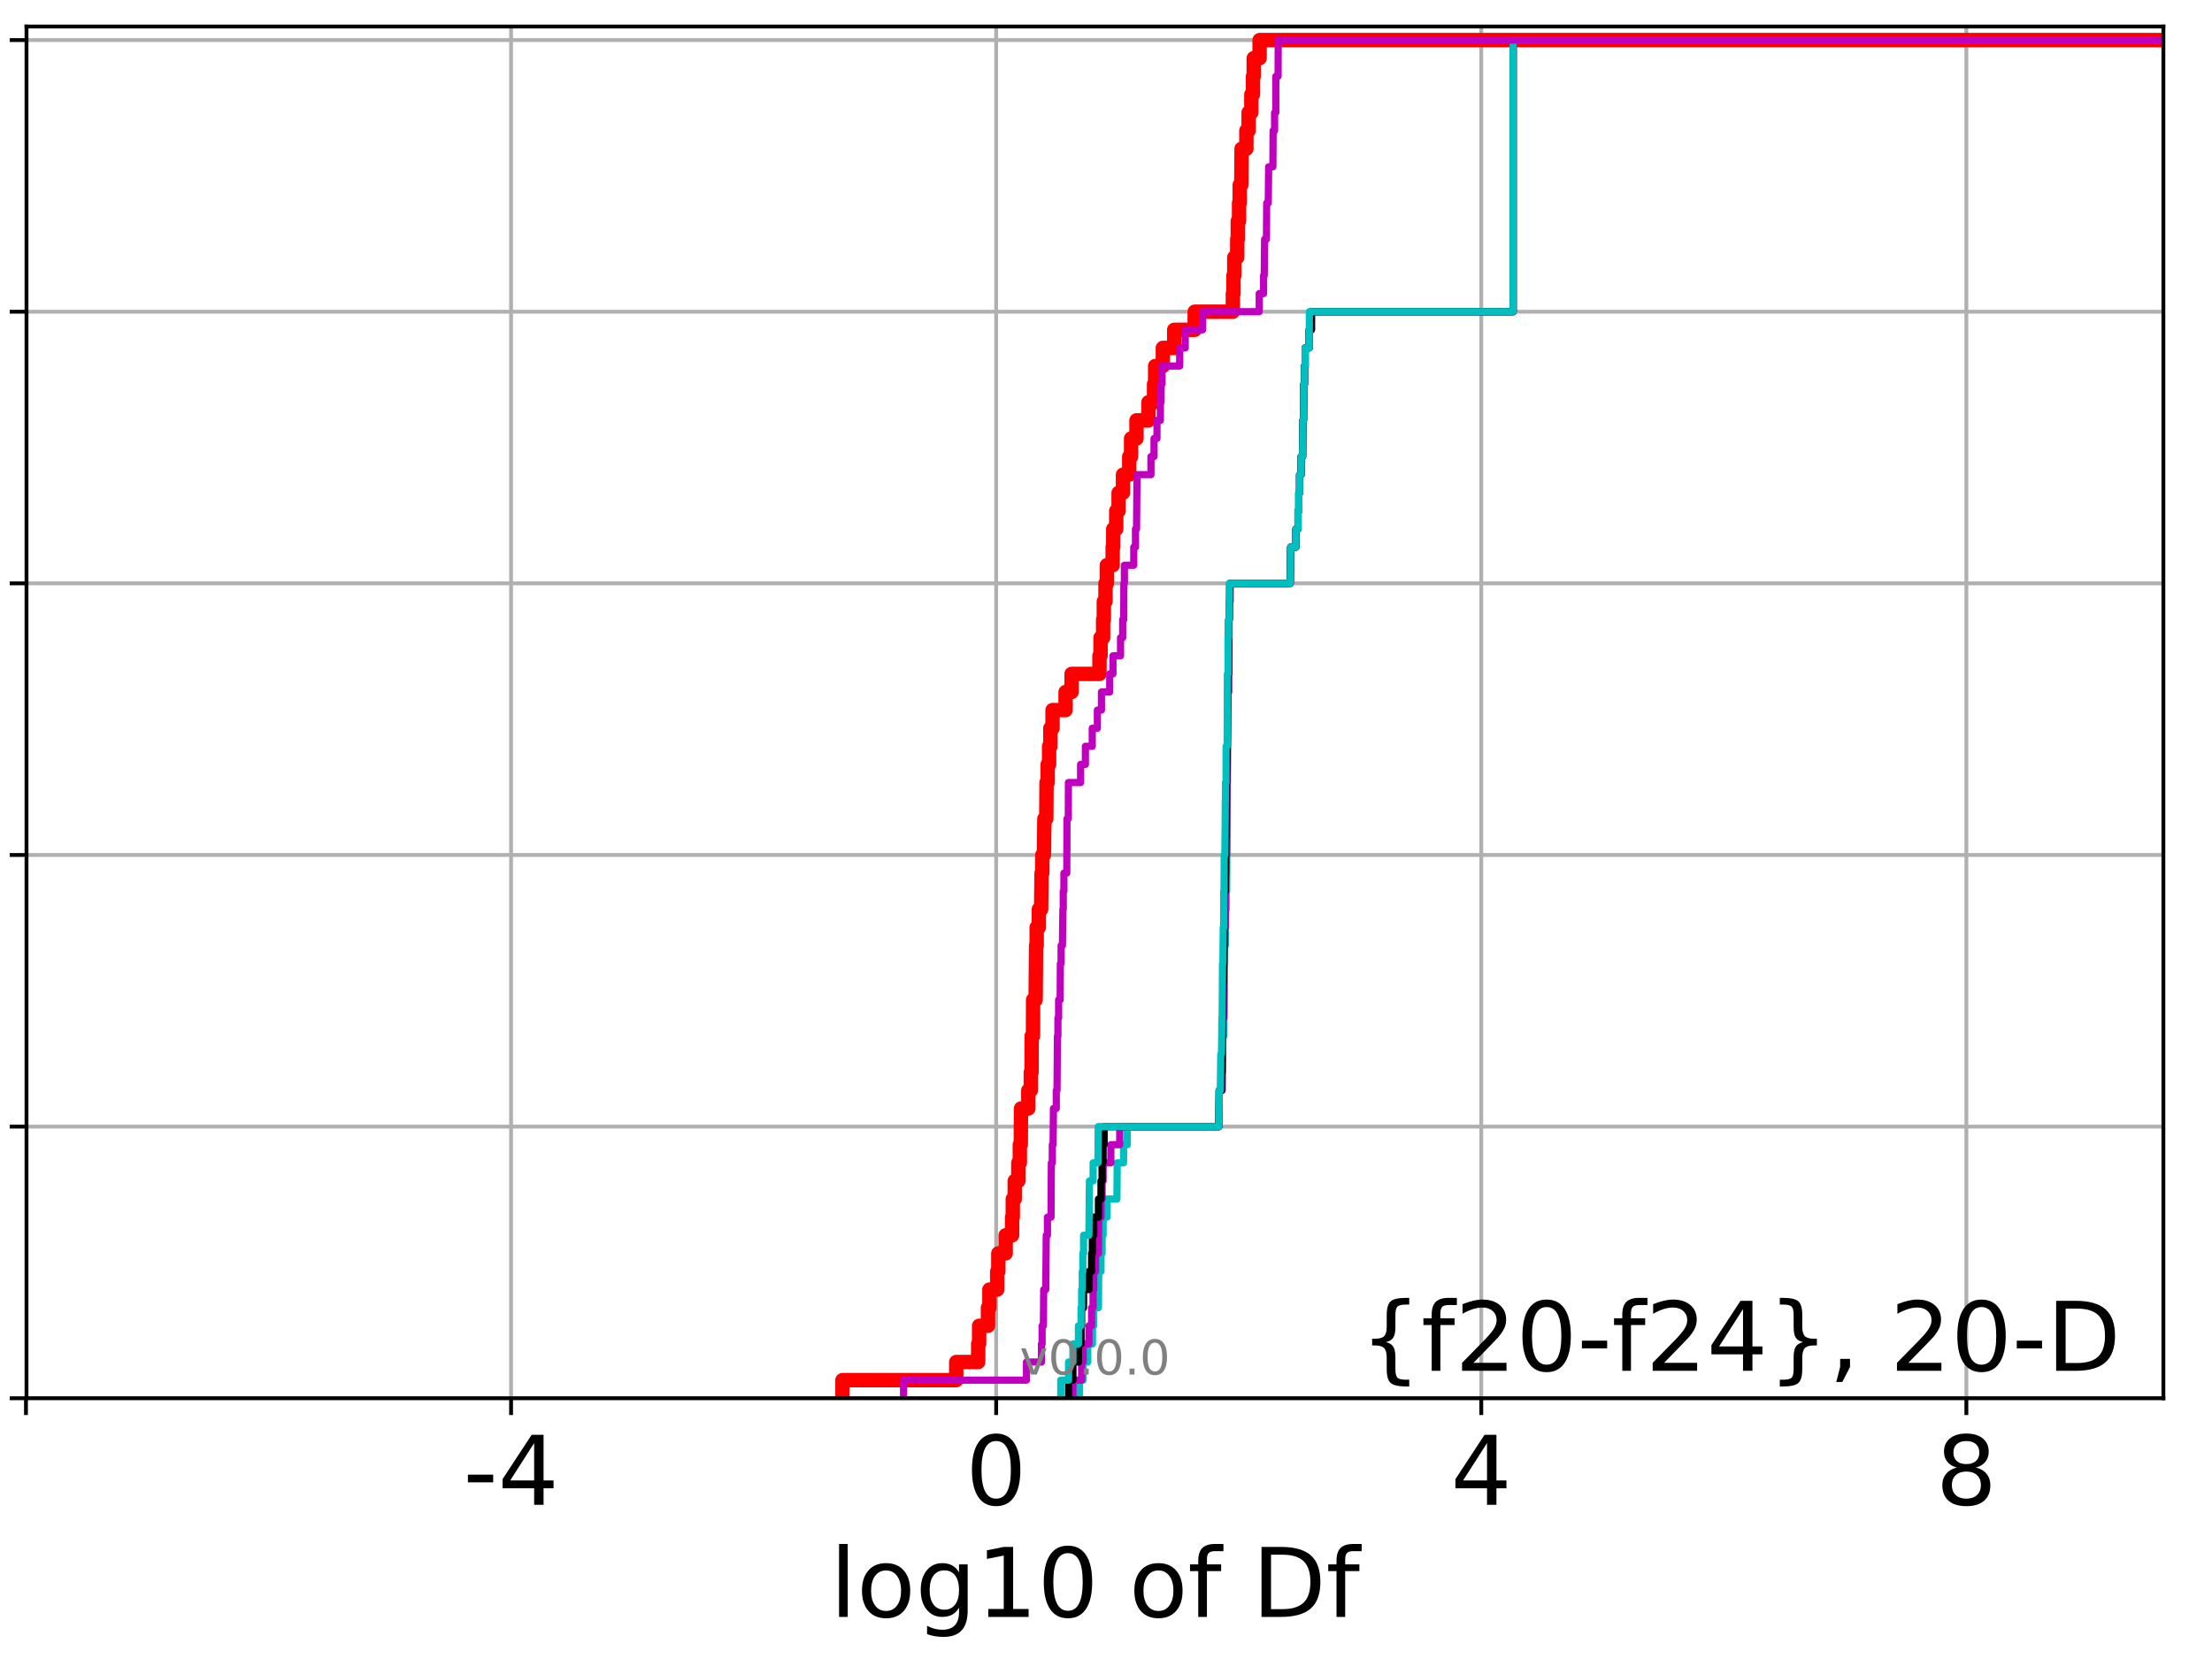 <?xml version="1.0" encoding="utf-8" standalone="no"?>
<!DOCTYPE svg PUBLIC "-//W3C//DTD SVG 1.1//EN"
  "http://www.w3.org/Graphics/SVG/1.1/DTD/svg11.dtd">
<!-- Created with matplotlib (http://matplotlib.org/) -->
<svg height="345.6pt" version="1.1" viewBox="0 0 460.8 345.6" width="460.8pt" xmlns="http://www.w3.org/2000/svg" xmlns:xlink="http://www.w3.org/1999/xlink">
 <defs>
  <style type="text/css">
*{stroke-linecap:butt;stroke-linejoin:round;}
  </style>
 </defs>
 <g id="figure_1">
  <g id="patch_1">
   <path d="M 0 345.6 
L 460.8 345.6 
L 460.8 0 
L 0 0 
z
" style="fill:#ffffff;"/>
  </g>
  <g id="axes_1">
   <g id="patch_2">
    <path d="M 5.52 291.28 
L 450.672 291.28 
L 450.672 5.52 
L 5.52 5.52 
z
" style="fill:#ffffff;"/>
   </g>
   <g id="matplotlib.axis_1">
    <g id="xtick_1">
     <g id="line2d_1">
      <path clip-path="url(#p9017b3d080)" d="M 5.411 291.28 
L 5.411 5.52 
" style="fill:none;stroke:#b0b0b0;stroke-linecap:square;stroke-width:0.8;"/>
     </g>
     <g id="line2d_2">
      <defs>
       <path d="M 0 0 
L 0 3.5 
" id="m55a8522e7f" style="stroke:#000000;stroke-width:0.8;"/>
      </defs>
      <g>
       <use style="stroke:#000000;stroke-width:0.8;" x="5.411" xlink:href="#m55a8522e7f" y="291.28"/>
      </g>
     </g>
    </g>
    <g id="xtick_2">
     <g id="line2d_3">
      <path clip-path="url(#p9017b3d080)" d="M 106.466 291.28 
L 106.466 5.52 
" style="fill:none;stroke:#b0b0b0;stroke-linecap:square;stroke-width:0.8;"/>
     </g>
     <g id="line2d_4">
      <g>
       <use style="stroke:#000000;stroke-width:0.8;" x="106.466" xlink:href="#m55a8522e7f" y="291.28"/>
      </g>
     </g>
     <g id="text_1">
      <!-- -4 -->
      <defs>
       <path d="M 4.891 31.391 
L 31.203 31.391 
L 31.203 23.391 
L 4.891 23.391 
z
" id="DejaVuSans-2d"/>
       <path d="M 37.797 64.312 
L 12.891 25.391 
L 37.797 25.391 
z
M 35.203 72.906 
L 47.609 72.906 
L 47.609 25.391 
L 58.016 25.391 
L 58.016 17.188 
L 47.609 17.188 
L 47.609 0 
L 37.797 0 
L 37.797 17.188 
L 4.891 17.188 
L 4.891 26.703 
z
" id="DejaVuSans-34"/>
      </defs>
      <g transform="translate(96.496 313.477)scale(0.2 -0.2)">
       <use xlink:href="#DejaVuSans-2d"/>
       <use x="36.084" xlink:href="#DejaVuSans-34"/>
      </g>
     </g>
    </g>
    <g id="xtick_3">
     <g id="line2d_5">
      <path clip-path="url(#p9017b3d080)" d="M 207.521 291.28 
L 207.521 5.52 
" style="fill:none;stroke:#b0b0b0;stroke-linecap:square;stroke-width:0.8;"/>
     </g>
     <g id="line2d_6">
      <g>
       <use style="stroke:#000000;stroke-width:0.8;" x="207.521" xlink:href="#m55a8522e7f" y="291.28"/>
      </g>
     </g>
     <g id="text_2">
      <!-- 0 -->
      <defs>
       <path d="M 31.781 66.406 
Q 24.172 66.406 20.328 58.906 
Q 16.5 51.422 16.5 36.375 
Q 16.5 21.391 20.328 13.891 
Q 24.172 6.391 31.781 6.391 
Q 39.453 6.391 43.281 13.891 
Q 47.125 21.391 47.125 36.375 
Q 47.125 51.422 43.281 58.906 
Q 39.453 66.406 31.781 66.406 
z
M 31.781 74.219 
Q 44.047 74.219 50.516 64.516 
Q 56.984 54.828 56.984 36.375 
Q 56.984 17.969 50.516 8.266 
Q 44.047 -1.422 31.781 -1.422 
Q 19.531 -1.422 13.062 8.266 
Q 6.594 17.969 6.594 36.375 
Q 6.594 54.828 13.062 64.516 
Q 19.531 74.219 31.781 74.219 
z
" id="DejaVuSans-30"/>
      </defs>
      <g transform="translate(201.158 313.477)scale(0.2 -0.2)">
       <use xlink:href="#DejaVuSans-30"/>
      </g>
     </g>
    </g>
    <g id="xtick_4">
     <g id="line2d_7">
      <path clip-path="url(#p9017b3d080)" d="M 308.576 291.28 
L 308.576 5.52 
" style="fill:none;stroke:#b0b0b0;stroke-linecap:square;stroke-width:0.8;"/>
     </g>
     <g id="line2d_8">
      <g>
       <use style="stroke:#000000;stroke-width:0.8;" x="308.576" xlink:href="#m55a8522e7f" y="291.28"/>
      </g>
     </g>
     <g id="text_3">
      <!-- 4 -->
      <g transform="translate(302.214 313.477)scale(0.2 -0.2)">
       <use xlink:href="#DejaVuSans-34"/>
      </g>
     </g>
    </g>
    <g id="xtick_5">
     <g id="line2d_9">
      <path clip-path="url(#p9017b3d080)" d="M 409.631 291.28 
L 409.631 5.52 
" style="fill:none;stroke:#b0b0b0;stroke-linecap:square;stroke-width:0.8;"/>
     </g>
     <g id="line2d_10">
      <g>
       <use style="stroke:#000000;stroke-width:0.8;" x="409.631" xlink:href="#m55a8522e7f" y="291.28"/>
      </g>
     </g>
     <g id="text_4">
      <!-- 8 -->
      <defs>
       <path d="M 31.781 34.625 
Q 24.75 34.625 20.719 30.859 
Q 16.703 27.094 16.703 20.516 
Q 16.703 13.922 20.719 10.156 
Q 24.75 6.391 31.781 6.391 
Q 38.812 6.391 42.859 10.172 
Q 46.922 13.969 46.922 20.516 
Q 46.922 27.094 42.891 30.859 
Q 38.875 34.625 31.781 34.625 
z
M 21.922 38.812 
Q 15.578 40.375 12.031 44.719 
Q 8.5 49.078 8.5 55.328 
Q 8.5 64.062 14.719 69.141 
Q 20.953 74.219 31.781 74.219 
Q 42.672 74.219 48.875 69.141 
Q 55.078 64.062 55.078 55.328 
Q 55.078 49.078 51.531 44.719 
Q 48 40.375 41.703 38.812 
Q 48.828 37.156 52.797 32.312 
Q 56.781 27.484 56.781 20.516 
Q 56.781 9.906 50.312 4.234 
Q 43.844 -1.422 31.781 -1.422 
Q 19.734 -1.422 13.25 4.234 
Q 6.781 9.906 6.781 20.516 
Q 6.781 27.484 10.781 32.312 
Q 14.797 37.156 21.922 38.812 
z
M 18.312 54.391 
Q 18.312 48.734 21.844 45.562 
Q 25.391 42.391 31.781 42.391 
Q 38.141 42.391 41.719 45.562 
Q 45.312 48.734 45.312 54.391 
Q 45.312 60.062 41.719 63.234 
Q 38.141 66.406 31.781 66.406 
Q 25.391 66.406 21.844 63.234 
Q 18.312 60.062 18.312 54.391 
z
" id="DejaVuSans-38"/>
      </defs>
      <g transform="translate(403.269 313.477)scale(0.2 -0.2)">
       <use xlink:href="#DejaVuSans-38"/>
      </g>
     </g>
    </g>
    <g id="text_5">
     <!-- log10 of Df -->
     <defs>
      <path d="M 9.422 75.984 
L 18.406 75.984 
L 18.406 0 
L 9.422 0 
z
" id="DejaVuSans-6c"/>
      <path d="M 30.609 48.391 
Q 23.391 48.391 19.188 42.75 
Q 14.984 37.109 14.984 27.297 
Q 14.984 17.484 19.156 11.844 
Q 23.344 6.203 30.609 6.203 
Q 37.797 6.203 41.984 11.859 
Q 46.188 17.531 46.188 27.297 
Q 46.188 37.016 41.984 42.703 
Q 37.797 48.391 30.609 48.391 
z
M 30.609 56 
Q 42.328 56 49.016 48.375 
Q 55.719 40.766 55.719 27.297 
Q 55.719 13.875 49.016 6.219 
Q 42.328 -1.422 30.609 -1.422 
Q 18.844 -1.422 12.172 6.219 
Q 5.516 13.875 5.516 27.297 
Q 5.516 40.766 12.172 48.375 
Q 18.844 56 30.609 56 
z
" id="DejaVuSans-6f"/>
      <path d="M 45.406 27.984 
Q 45.406 37.75 41.375 43.109 
Q 37.359 48.484 30.078 48.484 
Q 22.859 48.484 18.828 43.109 
Q 14.797 37.75 14.797 27.984 
Q 14.797 18.266 18.828 12.891 
Q 22.859 7.516 30.078 7.516 
Q 37.359 7.516 41.375 12.891 
Q 45.406 18.266 45.406 27.984 
z
M 54.391 6.781 
Q 54.391 -7.172 48.188 -13.984 
Q 42 -20.797 29.203 -20.797 
Q 24.469 -20.797 20.266 -20.094 
Q 16.062 -19.391 12.109 -17.922 
L 12.109 -9.188 
Q 16.062 -11.328 19.922 -12.344 
Q 23.781 -13.375 27.781 -13.375 
Q 36.625 -13.375 41.016 -8.766 
Q 45.406 -4.156 45.406 5.172 
L 45.406 9.625 
Q 42.625 4.781 38.281 2.391 
Q 33.938 0 27.875 0 
Q 17.828 0 11.672 7.656 
Q 5.516 15.328 5.516 27.984 
Q 5.516 40.672 11.672 48.328 
Q 17.828 56 27.875 56 
Q 33.938 56 38.281 53.609 
Q 42.625 51.219 45.406 46.391 
L 45.406 54.688 
L 54.391 54.688 
z
" id="DejaVuSans-67"/>
      <path d="M 12.406 8.297 
L 28.516 8.297 
L 28.516 63.922 
L 10.984 60.406 
L 10.984 69.391 
L 28.422 72.906 
L 38.281 72.906 
L 38.281 8.297 
L 54.391 8.297 
L 54.391 0 
L 12.406 0 
z
" id="DejaVuSans-31"/>
      <path id="DejaVuSans-20"/>
      <path d="M 37.109 75.984 
L 37.109 68.5 
L 28.516 68.5 
Q 23.688 68.5 21.797 66.547 
Q 19.922 64.594 19.922 59.516 
L 19.922 54.688 
L 34.719 54.688 
L 34.719 47.703 
L 19.922 47.703 
L 19.922 0 
L 10.891 0 
L 10.891 47.703 
L 2.297 47.703 
L 2.297 54.688 
L 10.891 54.688 
L 10.891 58.5 
Q 10.891 67.625 15.141 71.797 
Q 19.391 75.984 28.609 75.984 
z
" id="DejaVuSans-66"/>
      <path d="M 19.672 64.797 
L 19.672 8.109 
L 31.594 8.109 
Q 46.688 8.109 53.688 14.938 
Q 60.688 21.781 60.688 36.531 
Q 60.688 51.172 53.688 57.984 
Q 46.688 64.797 31.594 64.797 
z
M 9.812 72.906 
L 30.078 72.906 
Q 51.266 72.906 61.172 64.094 
Q 71.094 55.281 71.094 36.531 
Q 71.094 17.672 61.125 8.828 
Q 51.172 0 30.078 0 
L 9.812 0 
z
" id="DejaVuSans-44"/>
     </defs>
     <g transform="translate(172.91 336.833)scale(0.2 -0.2)">
      <use xlink:href="#DejaVuSans-6c"/>
      <use x="27.783" xlink:href="#DejaVuSans-6f"/>
      <use x="88.965" xlink:href="#DejaVuSans-67"/>
      <use x="152.441" xlink:href="#DejaVuSans-31"/>
      <use x="216.064" xlink:href="#DejaVuSans-30"/>
      <use x="279.688" xlink:href="#DejaVuSans-20"/>
      <use x="311.475" xlink:href="#DejaVuSans-6f"/>
      <use x="372.656" xlink:href="#DejaVuSans-66"/>
      <use x="407.861" xlink:href="#DejaVuSans-20"/>
      <use x="439.648" xlink:href="#DejaVuSans-44"/>
      <use x="516.65" xlink:href="#DejaVuSans-66"/>
     </g>
    </g>
   </g>
   <g id="matplotlib.axis_2">
    <g id="ytick_1">
     <g id="line2d_11">
      <path clip-path="url(#p9017b3d080)" d="M 5.52 291.28 
L 450.672 291.28 
" style="fill:none;stroke:#b0b0b0;stroke-linecap:square;stroke-width:0.8;"/>
     </g>
     <g id="line2d_12">
      <defs>
       <path d="M 0 0 
L -3.5 0 
" id="m4caada94d6" style="stroke:#000000;stroke-width:0.8;"/>
      </defs>
      <g>
       <use style="stroke:#000000;stroke-width:0.8;" x="5.52" xlink:href="#m4caada94d6" y="291.28"/>
      </g>
     </g>
    </g>
    <g id="ytick_2">
     <g id="line2d_13">
      <path clip-path="url(#p9017b3d080)" d="M 5.52 234.694 
L 450.672 234.694 
" style="fill:none;stroke:#b0b0b0;stroke-linecap:square;stroke-width:0.8;"/>
     </g>
     <g id="line2d_14">
      <g>
       <use style="stroke:#000000;stroke-width:0.8;" x="5.52" xlink:href="#m4caada94d6" y="234.694"/>
      </g>
     </g>
    </g>
    <g id="ytick_3">
     <g id="line2d_15">
      <path clip-path="url(#p9017b3d080)" d="M 5.52 178.108 
L 450.672 178.108 
" style="fill:none;stroke:#b0b0b0;stroke-linecap:square;stroke-width:0.8;"/>
     </g>
     <g id="line2d_16">
      <g>
       <use style="stroke:#000000;stroke-width:0.8;" x="5.52" xlink:href="#m4caada94d6" y="178.108"/>
      </g>
     </g>
    </g>
    <g id="ytick_4">
     <g id="line2d_17">
      <path clip-path="url(#p9017b3d080)" d="M 5.52 121.522 
L 450.672 121.522 
" style="fill:none;stroke:#b0b0b0;stroke-linecap:square;stroke-width:0.8;"/>
     </g>
     <g id="line2d_18">
      <g>
       <use style="stroke:#000000;stroke-width:0.8;" x="5.52" xlink:href="#m4caada94d6" y="121.522"/>
      </g>
     </g>
    </g>
    <g id="ytick_5">
     <g id="line2d_19">
      <path clip-path="url(#p9017b3d080)" d="M 5.52 64.935 
L 450.672 64.935 
" style="fill:none;stroke:#b0b0b0;stroke-linecap:square;stroke-width:0.8;"/>
     </g>
     <g id="line2d_20">
      <g>
       <use style="stroke:#000000;stroke-width:0.8;" x="5.52" xlink:href="#m4caada94d6" y="64.935"/>
      </g>
     </g>
    </g>
    <g id="ytick_6">
     <g id="line2d_21">
      <path clip-path="url(#p9017b3d080)" d="M 5.52 8.349 
L 450.672 8.349 
" style="fill:none;stroke:#b0b0b0;stroke-linecap:square;stroke-width:0.8;"/>
     </g>
     <g id="line2d_22">
      <g>
       <use style="stroke:#000000;stroke-width:0.8;" x="5.52" xlink:href="#m4caada94d6" y="8.349"/>
      </g>
     </g>
    </g>
   </g>
   <g id="line2d_23">
    <path clip-path="url(#p9017b3d080)" d="M 175.499 291.28 
L 175.499 287.508 
L 199.203 287.508 
L 199.203 283.735 
L 203.777 283.735 
L 203.777 279.963 
L 203.969 279.963 
L 203.969 276.19 
L 205.809 276.19 
L 205.809 272.418 
L 206.112 272.418 
L 206.112 268.646 
L 207.733 268.646 
L 207.733 264.873 
L 207.969 264.873 
L 207.969 261.101 
L 209.5 261.101 
L 209.5 257.328 
L 210.841 257.328 
L 210.841 253.556 
L 210.98 253.556 
L 210.98 249.783 
L 211.387 249.783 
L 211.387 246.011 
L 212.136 246.011 
L 212.136 242.239 
L 212.447 242.239 
L 212.447 238.466 
L 212.646 238.466 
L 212.696 230.921 
L 214.217 230.921 
L 214.217 227.149 
L 214.735 227.149 
L 214.735 223.377 
L 214.898 223.377 
L 214.917 215.832 
L 215.193 215.832 
L 215.213 208.287 
L 215.739 208.287 
L 215.836 196.97 
L 215.957 196.97 
L 215.957 193.197 
L 216.408 193.197 
L 216.408 189.425 
L 216.885 189.425 
L 216.977 181.88 
L 217.129 181.88 
L 217.129 178.108 
L 217.473 178.108 
L 217.561 170.563 
L 217.957 170.563 
L 218.013 163.018 
L 218.252 163.018 
L 218.252 159.246 
L 218.548 159.246 
L 218.548 155.473 
L 218.807 155.473 
L 218.807 151.701 
L 219.262 151.701 
L 219.262 147.928 
L 221.981 147.928 
L 221.981 144.156 
L 223.233 144.156 
L 223.233 140.384 
L 229.039 140.384 
L 229.039 136.611 
L 229.265 136.611 
L 229.265 132.839 
L 229.801 132.839 
L 229.801 129.066 
L 229.944 129.066 
L 229.944 125.294 
L 230.296 125.294 
L 230.296 121.522 
L 230.569 121.522 
L 230.569 117.749 
L 231.787 117.749 
L 231.787 113.977 
L 231.907 113.977 
L 231.907 110.204 
L 232.531 110.204 
L 232.531 106.432 
L 233.024 106.432 
L 233.024 102.66 
L 233.936 102.66 
L 233.936 98.887 
L 235.24 98.887 
L 235.24 95.115 
L 235.627 95.115 
L 235.627 91.342 
L 236.751 91.342 
L 236.751 87.57 
L 239.243 87.57 
L 239.243 83.797 
L 240.412 83.797 
L 240.412 80.025 
L 240.641 80.025 
L 240.641 76.253 
L 242.242 76.253 
L 242.242 72.48 
L 244.611 72.48 
L 244.611 68.708 
L 248.878 68.708 
L 248.878 64.935 
L 256.826 64.935 
L 256.826 61.163 
L 256.955 61.163 
L 256.955 57.391 
L 257.124 57.391 
L 257.124 53.618 
L 257.736 53.618 
L 257.736 49.846 
L 257.85 49.846 
L 257.85 46.073 
L 258.116 46.073 
L 258.116 42.301 
L 258.253 42.301 
L 258.253 38.529 
L 258.583 38.529 
L 258.642 30.984 
L 259.643 30.984 
L 259.643 27.211 
L 260.112 27.211 
L 260.112 23.439 
L 260.679 23.439 
L 260.679 19.667 
L 261.015 19.667 
L 261.015 15.894 
L 261.173 15.894 
L 261.173 12.122 
L 262.399 12.122 
L 262.399 8.349 
L 262.399 8.349 
L 450.672 8.349 
L 450.672 8.349 
" style="fill:none;stroke:#ff0000;stroke-linecap:square;stroke-width:3;"/>
   </g>
   <g id="line2d_24">
    <path clip-path="url(#p9017b3d080)" d="M 224.885 291.28 
L 224.885 287.508 
L 225.641 287.508 
L 225.641 283.735 
L 226.609 283.735 
L 226.609 279.963 
L 227.583 279.963 
L 227.583 276.19 
L 227.847 276.19 
L 227.847 272.418 
L 228.83 272.418 
L 228.881 264.873 
L 229.359 264.873 
L 229.359 261.101 
L 229.583 261.101 
L 229.583 257.328 
L 229.794 257.328 
L 229.794 253.556 
L 230.616 253.556 
L 230.616 249.783 
L 232.674 249.783 
L 232.738 242.239 
L 234.06 242.239 
L 234.06 238.466 
L 234.833 238.466 
L 234.833 234.694 
L 253.907 234.694 
L 253.976 227.149 
L 254.594 227.149 
L 254.668 215.832 
L 254.957 215.832 
L 255.02 200.742 
L 255.116 200.742 
L 255.116 196.97 
L 255.258 196.97 
L 255.286 189.425 
L 255.418 189.425 
L 255.418 185.653 
L 255.53 185.653 
L 255.631 163.018 
L 255.657 163.018 
L 255.761 147.928 
L 255.82 147.928 
L 255.82 144.156 
L 255.935 144.156 
L 255.988 129.066 
L 256.094 129.066 
L 256.094 125.294 
L 256.249 125.294 
L 256.249 121.522 
L 268.783 121.522 
L 268.87 113.977 
L 269.963 113.977 
L 269.963 110.204 
L 270.4 110.204 
L 270.4 106.432 
L 270.572 106.432 
L 270.572 102.66 
L 270.732 102.66 
L 270.732 98.887 
L 271.052 98.887 
L 271.052 95.115 
L 271.359 95.115 
L 271.413 87.57 
L 271.548 87.57 
L 271.616 80.025 
L 271.746 80.025 
L 271.746 76.253 
L 271.879 76.253 
L 271.879 72.48 
L 272.731 72.48 
L 272.731 68.708 
L 273.191 68.708 
L 273.191 64.935 
L 315.218 64.935 
L 315.218 8.349 
L 315.218 8.349 
L 450.672 8.349 
L 450.672 8.349 
" style="fill:none;stroke:#00bfbf;stroke-linecap:square;stroke-width:1.5;"/>
   </g>
   <g id="line2d_25">
    <path clip-path="url(#p9017b3d080)" d="M 223.509 291.28 
L 223.509 287.508 
L 225.321 287.508 
L 225.321 283.735 
L 225.641 283.735 
L 225.641 279.963 
L 226.842 279.963 
L 226.842 276.19 
L 227.403 276.19 
L 227.403 272.418 
L 227.708 272.418 
L 227.708 268.646 
L 227.847 268.646 
L 227.847 264.873 
L 228.221 264.873 
L 228.221 261.101 
L 228.83 261.101 
L 228.881 253.556 
L 229.359 253.556 
L 229.359 249.783 
L 229.583 249.783 
L 229.583 246.011 
L 229.794 246.011 
L 229.794 242.239 
L 231.413 242.239 
L 231.413 238.466 
L 233.26 238.466 
L 233.26 234.694 
L 253.907 234.694 
L 253.976 227.149 
L 254.594 227.149 
L 254.668 215.832 
L 254.751 215.832 
L 254.751 212.059 
L 254.957 212.059 
L 255.02 196.97 
L 255.116 196.97 
L 255.116 193.197 
L 255.258 193.197 
L 255.346 181.88 
L 255.418 181.88 
L 255.418 178.108 
L 255.53 178.108 
L 255.631 163.018 
L 255.657 163.018 
L 255.761 147.928 
L 255.82 147.928 
L 255.82 144.156 
L 255.935 144.156 
L 255.988 129.066 
L 256.094 129.066 
L 256.094 125.294 
L 256.249 125.294 
L 256.249 121.522 
L 268.783 121.522 
L 268.87 113.977 
L 269.963 113.977 
L 269.963 110.204 
L 270.4 110.204 
L 270.4 106.432 
L 270.572 106.432 
L 270.572 102.66 
L 270.732 102.66 
L 270.732 98.887 
L 271.052 98.887 
L 271.052 95.115 
L 271.359 95.115 
L 271.413 87.57 
L 271.548 87.57 
L 271.616 80.025 
L 271.746 80.025 
L 271.746 76.253 
L 271.879 76.253 
L 271.879 72.48 
L 272.731 72.48 
L 272.731 68.708 
L 273.191 68.708 
L 273.191 64.935 
L 315.218 64.935 
L 315.218 8.349 
L 315.218 8.349 
L 450.672 8.349 
L 450.672 8.349 
" style="fill:none;stroke:#bf00bf;stroke-linecap:square;stroke-width:1.5;"/>
   </g>
   <g id="line2d_26">
    <path clip-path="url(#p9017b3d080)" d="M 222.599 291.28 
L 222.599 287.508 
L 223.509 287.508 
L 223.509 283.735 
L 224.655 283.735 
L 224.655 279.963 
L 225.202 279.963 
L 225.202 276.19 
L 225.321 276.19 
L 225.321 272.418 
L 225.728 272.418 
L 225.728 268.646 
L 226.842 268.646 
L 226.842 264.873 
L 227.403 264.873 
L 227.403 261.101 
L 227.565 261.101 
L 227.565 257.328 
L 227.847 257.328 
L 227.847 253.556 
L 228.83 253.556 
L 228.83 249.783 
L 229.359 249.783 
L 229.359 246.011 
L 229.583 246.011 
L 229.583 242.239 
L 229.794 242.239 
L 229.794 238.466 
L 230.013 238.466 
L 230.013 234.694 
L 253.907 234.694 
L 253.976 227.149 
L 254.459 227.149 
L 254.459 223.377 
L 254.594 223.377 
L 254.668 212.059 
L 254.751 212.059 
L 254.82 204.515 
L 254.881 204.515 
L 254.965 196.97 
L 254.994 196.97 
L 255.02 185.653 
L 255.258 185.653 
L 255.346 174.335 
L 255.413 174.335 
L 255.495 163.018 
L 255.53 163.018 
L 255.631 155.473 
L 255.657 155.473 
L 255.761 144.156 
L 255.82 144.156 
L 255.82 140.384 
L 255.935 140.384 
L 255.981 129.066 
L 256.094 129.066 
L 256.199 121.522 
L 268.783 121.522 
L 268.87 113.977 
L 269.963 113.977 
L 269.963 110.204 
L 270.4 110.204 
L 270.4 106.432 
L 270.572 106.432 
L 270.572 102.66 
L 270.732 102.66 
L 270.732 98.887 
L 271.052 98.887 
L 271.052 95.115 
L 271.359 95.115 
L 271.413 87.57 
L 271.548 87.57 
L 271.616 80.025 
L 271.746 80.025 
L 271.746 76.253 
L 271.879 76.253 
L 271.879 72.48 
L 272.731 72.48 
L 272.731 68.708 
L 273.191 68.708 
L 273.191 64.935 
L 315.218 64.935 
L 315.218 8.349 
L 315.218 8.349 
L 450.672 8.349 
L 450.672 8.349 
" style="fill:none;stroke:#000000;stroke-linecap:square;stroke-width:1.5;"/>
   </g>
   <g id="line2d_27">
    <path clip-path="url(#p9017b3d080)" d="M 220.977 291.28 
L 220.977 287.508 
L 222.599 287.508 
L 222.599 283.735 
L 223.509 283.735 
L 223.509 279.963 
L 224.655 279.963 
L 224.655 276.19 
L 225.202 276.19 
L 225.202 272.418 
L 225.321 272.418 
L 225.321 268.646 
L 225.453 268.646 
L 225.453 264.873 
L 225.577 264.873 
L 225.577 261.101 
L 225.728 261.101 
L 225.728 257.328 
L 226.842 257.328 
L 226.94 246.011 
L 227.718 246.011 
L 227.718 242.239 
L 228.725 242.239 
L 228.776 234.694 
L 253.907 234.694 
L 253.976 227.149 
L 254.211 227.149 
L 254.31 219.604 
L 254.459 219.604 
L 254.546 212.059 
L 254.597 212.059 
L 254.668 200.742 
L 254.751 200.742 
L 254.82 193.197 
L 254.965 193.197 
L 255.02 178.108 
L 255.16 178.108 
L 255.258 166.79 
L 255.286 166.79 
L 255.286 163.018 
L 255.413 163.018 
L 255.418 155.473 
L 255.631 155.473 
L 255.691 140.384 
L 255.82 140.384 
L 255.823 132.839 
L 255.935 132.839 
L 255.935 129.066 
L 256.068 129.066 
L 256.08 121.522 
L 268.783 121.522 
L 268.87 113.977 
L 269.963 113.977 
L 269.963 110.204 
L 270.4 110.204 
L 270.4 106.432 
L 270.572 106.432 
L 270.572 102.66 
L 270.732 102.66 
L 270.732 98.887 
L 271.052 98.887 
L 271.052 95.115 
L 271.359 95.115 
L 271.413 87.57 
L 271.548 87.57 
L 271.616 80.025 
L 271.746 80.025 
L 271.746 76.253 
L 271.879 76.253 
L 271.879 72.48 
L 272.731 72.48 
L 272.769 64.935 
L 315.218 64.935 
L 315.218 8.349 
L 315.218 8.349 
L 450.672 8.349 
L 450.672 8.349 
" style="fill:none;stroke:#00bfbf;stroke-linecap:square;stroke-width:1.5;"/>
   </g>
   <g id="line2d_28">
    <path clip-path="url(#p9017b3d080)" d="M 188.224 291.28 
L 188.224 287.508 
L 213.836 287.508 
L 213.836 283.735 
L 216.949 283.735 
L 216.949 279.963 
L 217.09 279.963 
L 217.09 276.19 
L 217.354 276.19 
L 217.425 268.646 
L 217.85 268.646 
L 217.952 257.328 
L 218.201 257.328 
L 218.201 253.556 
L 218.948 253.556 
L 219.012 242.239 
L 219.215 242.239 
L 219.215 238.466 
L 219.378 238.466 
L 219.447 230.921 
L 220.042 230.921 
L 220.042 227.149 
L 220.197 227.149 
L 220.28 215.832 
L 220.383 215.832 
L 220.383 212.059 
L 220.527 212.059 
L 220.527 208.287 
L 220.851 208.287 
L 220.889 200.742 
L 221.044 200.742 
L 221.044 196.97 
L 221.321 196.97 
L 221.417 189.425 
L 221.495 189.425 
L 221.495 185.653 
L 221.63 185.653 
L 221.63 181.88 
L 222.232 181.88 
L 222.272 170.563 
L 222.543 170.563 
L 222.57 163.018 
L 225.105 163.018 
L 225.105 159.246 
L 226.106 159.246 
L 226.106 155.473 
L 227.535 155.473 
L 227.535 151.701 
L 228.599 151.701 
L 228.599 147.928 
L 229.45 147.928 
L 229.45 144.156 
L 231.175 144.156 
L 231.175 140.384 
L 231.848 140.384 
L 231.848 136.611 
L 233.429 136.611 
L 233.429 132.839 
L 233.873 132.839 
L 233.873 129.066 
L 234.092 129.066 
L 234.121 121.522 
L 234.229 121.522 
L 234.229 117.749 
L 236.18 117.749 
L 236.18 113.977 
L 236.54 113.977 
L 236.54 110.204 
L 236.765 110.204 
L 236.857 98.887 
L 239.764 98.887 
L 239.764 95.115 
L 240.408 95.115 
L 240.408 91.342 
L 241.022 91.342 
L 241.022 87.57 
L 241.728 87.57 
L 241.728 83.797 
L 241.877 83.797 
L 241.877 80.025 
L 242.071 80.025 
L 242.071 76.253 
L 245.75 76.253 
L 245.75 72.48 
L 246.905 72.48 
L 246.905 68.708 
L 250.526 68.708 
L 250.526 64.935 
L 262.317 64.935 
L 262.317 61.163 
L 263.227 61.163 
L 263.227 57.391 
L 263.366 57.391 
L 263.44 49.846 
L 263.823 49.846 
L 263.872 42.301 
L 264.198 42.301 
L 264.282 34.756 
L 265.164 34.756 
L 265.214 27.211 
L 265.521 27.211 
L 265.521 23.439 
L 265.784 23.439 
L 265.786 15.894 
L 266.247 15.894 
L 266.274 8.349 
L 266.274 8.349 
L 450.672 8.349 
L 450.672 8.349 
" style="fill:none;stroke:#bf00bf;stroke-linecap:square;stroke-width:1.5;"/>
   </g>
   <g id="patch_3">
    <path d="M 5.52 291.28 
L 5.52 5.52 
" style="fill:none;stroke:#000000;stroke-linecap:square;stroke-linejoin:miter;stroke-width:0.8;"/>
   </g>
   <g id="patch_4">
    <path d="M 450.672 291.28 
L 450.672 5.52 
" style="fill:none;stroke:#000000;stroke-linecap:square;stroke-linejoin:miter;stroke-width:0.8;"/>
   </g>
   <g id="patch_5">
    <path d="M 5.52 291.28 
L 450.672 291.28 
" style="fill:none;stroke:#000000;stroke-linecap:square;stroke-linejoin:miter;stroke-width:0.8;"/>
   </g>
   <g id="patch_6">
    <path d="M 5.52 5.52 
L 450.672 5.52 
" style="fill:none;stroke:#000000;stroke-linecap:square;stroke-linejoin:miter;stroke-width:0.8;"/>
   </g>
   <g id="text_6">
    <!-- {f20-f24}, 20-D -->
    <defs>
     <path d="M 51.125 -9.281 
L 51.125 -16.312 
L 48.094 -16.312 
Q 35.938 -16.312 31.812 -12.688 
Q 27.688 -9.078 27.688 1.703 
L 27.688 13.375 
Q 27.688 20.75 25.047 23.578 
Q 22.406 26.422 15.484 26.422 
L 12.5 26.422 
L 12.5 33.406 
L 15.484 33.406 
Q 22.469 33.406 25.078 36.203 
Q 27.688 39.016 27.688 46.297 
L 27.688 58.016 
Q 27.688 68.797 31.812 72.391 
Q 35.938 75.984 48.094 75.984 
L 51.125 75.984 
L 51.125 69 
L 47.797 69 
Q 40.922 69 38.812 66.844 
Q 36.719 64.703 36.719 57.812 
L 36.719 45.703 
Q 36.719 38.031 34.5 34.562 
Q 32.281 31.109 26.906 29.891 
Q 32.328 28.562 34.516 25.094 
Q 36.719 21.625 36.719 14.016 
L 36.719 1.906 
Q 36.719 -4.984 38.812 -7.125 
Q 40.922 -9.281 47.797 -9.281 
z
" id="DejaVuSans-7b"/>
     <path d="M 19.188 8.297 
L 53.609 8.297 
L 53.609 0 
L 7.328 0 
L 7.328 8.297 
Q 12.938 14.109 22.625 23.891 
Q 32.328 33.688 34.812 36.531 
Q 39.547 41.844 41.422 45.531 
Q 43.312 49.219 43.312 52.781 
Q 43.312 58.594 39.234 62.25 
Q 35.156 65.922 28.609 65.922 
Q 23.969 65.922 18.812 64.312 
Q 13.672 62.703 7.812 59.422 
L 7.812 69.391 
Q 13.766 71.781 18.938 73 
Q 24.125 74.219 28.422 74.219 
Q 39.75 74.219 46.484 68.547 
Q 53.219 62.891 53.219 53.422 
Q 53.219 48.922 51.531 44.891 
Q 49.859 40.875 45.406 35.406 
Q 44.188 33.984 37.641 27.219 
Q 31.109 20.453 19.188 8.297 
z
" id="DejaVuSans-32"/>
     <path d="M 12.5 -9.281 
L 15.922 -9.281 
Q 22.75 -9.281 24.828 -7.172 
Q 26.906 -5.078 26.906 1.906 
L 26.906 14.016 
Q 26.906 21.625 29.094 25.094 
Q 31.297 28.562 36.719 29.891 
Q 31.297 31.109 29.094 34.562 
Q 26.906 38.031 26.906 45.703 
L 26.906 57.812 
Q 26.906 64.75 24.828 66.875 
Q 22.75 69 15.922 69 
L 12.5 69 
L 12.5 75.984 
L 15.578 75.984 
Q 27.734 75.984 31.812 72.391 
Q 35.891 68.797 35.891 58.016 
L 35.891 46.297 
Q 35.891 39.016 38.516 36.203 
Q 41.156 33.406 48.094 33.406 
L 51.125 33.406 
L 51.125 26.422 
L 48.094 26.422 
Q 41.156 26.422 38.516 23.578 
Q 35.891 20.75 35.891 13.375 
L 35.891 1.703 
Q 35.891 -9.078 31.812 -12.688 
Q 27.734 -16.312 15.578 -16.312 
L 12.5 -16.312 
z
" id="DejaVuSans-7d"/>
     <path d="M 11.719 12.406 
L 22.016 12.406 
L 22.016 4 
L 14.016 -11.625 
L 7.719 -11.625 
L 11.719 4 
z
" id="DejaVuSans-2c"/>
    </defs>
    <g transform="translate(283.344 285.565)scale(0.2 -0.2)">
     <use xlink:href="#DejaVuSans-7b"/>
     <use x="63.623" xlink:href="#DejaVuSans-66"/>
     <use x="98.828" xlink:href="#DejaVuSans-32"/>
     <use x="162.451" xlink:href="#DejaVuSans-30"/>
     <use x="226.074" xlink:href="#DejaVuSans-2d"/>
     <use x="262.158" xlink:href="#DejaVuSans-66"/>
     <use x="297.363" xlink:href="#DejaVuSans-32"/>
     <use x="360.986" xlink:href="#DejaVuSans-34"/>
     <use x="424.609" xlink:href="#DejaVuSans-7d"/>
     <use x="488.232" xlink:href="#DejaVuSans-2c"/>
     <use x="520.02" xlink:href="#DejaVuSans-20"/>
     <use x="551.807" xlink:href="#DejaVuSans-32"/>
     <use x="615.43" xlink:href="#DejaVuSans-30"/>
     <use x="679.053" xlink:href="#DejaVuSans-2d"/>
     <use x="715.137" xlink:href="#DejaVuSans-44"/>
    </g>
   </g>
   <g id="text_7">
    <!-- v0.0.0 -->
    <defs>
     <path d="M 2.984 54.688 
L 12.5 54.688 
L 29.594 8.797 
L 46.688 54.688 
L 56.203 54.688 
L 35.688 0 
L 23.484 0 
z
" id="DejaVuSans-76"/>
     <path d="M 10.688 12.406 
L 21 12.406 
L 21 0 
L 10.688 0 
z
" id="DejaVuSans-2e"/>
    </defs>
    <g style="fill:#808080;" transform="translate(212.415 286.343)scale(0.1 -0.1)">
     <use xlink:href="#DejaVuSans-76"/>
     <use x="59.18" xlink:href="#DejaVuSans-30"/>
     <use x="122.803" xlink:href="#DejaVuSans-2e"/>
     <use x="154.59" xlink:href="#DejaVuSans-30"/>
     <use x="218.213" xlink:href="#DejaVuSans-2e"/>
     <use x="250" xlink:href="#DejaVuSans-30"/>
    </g>
   </g>
  </g>
 </g>
 <defs>
  <clipPath id="p9017b3d080">
   <rect height="285.76" width="445.152" x="5.52" y="5.52"/>
  </clipPath>
 </defs>
</svg>
